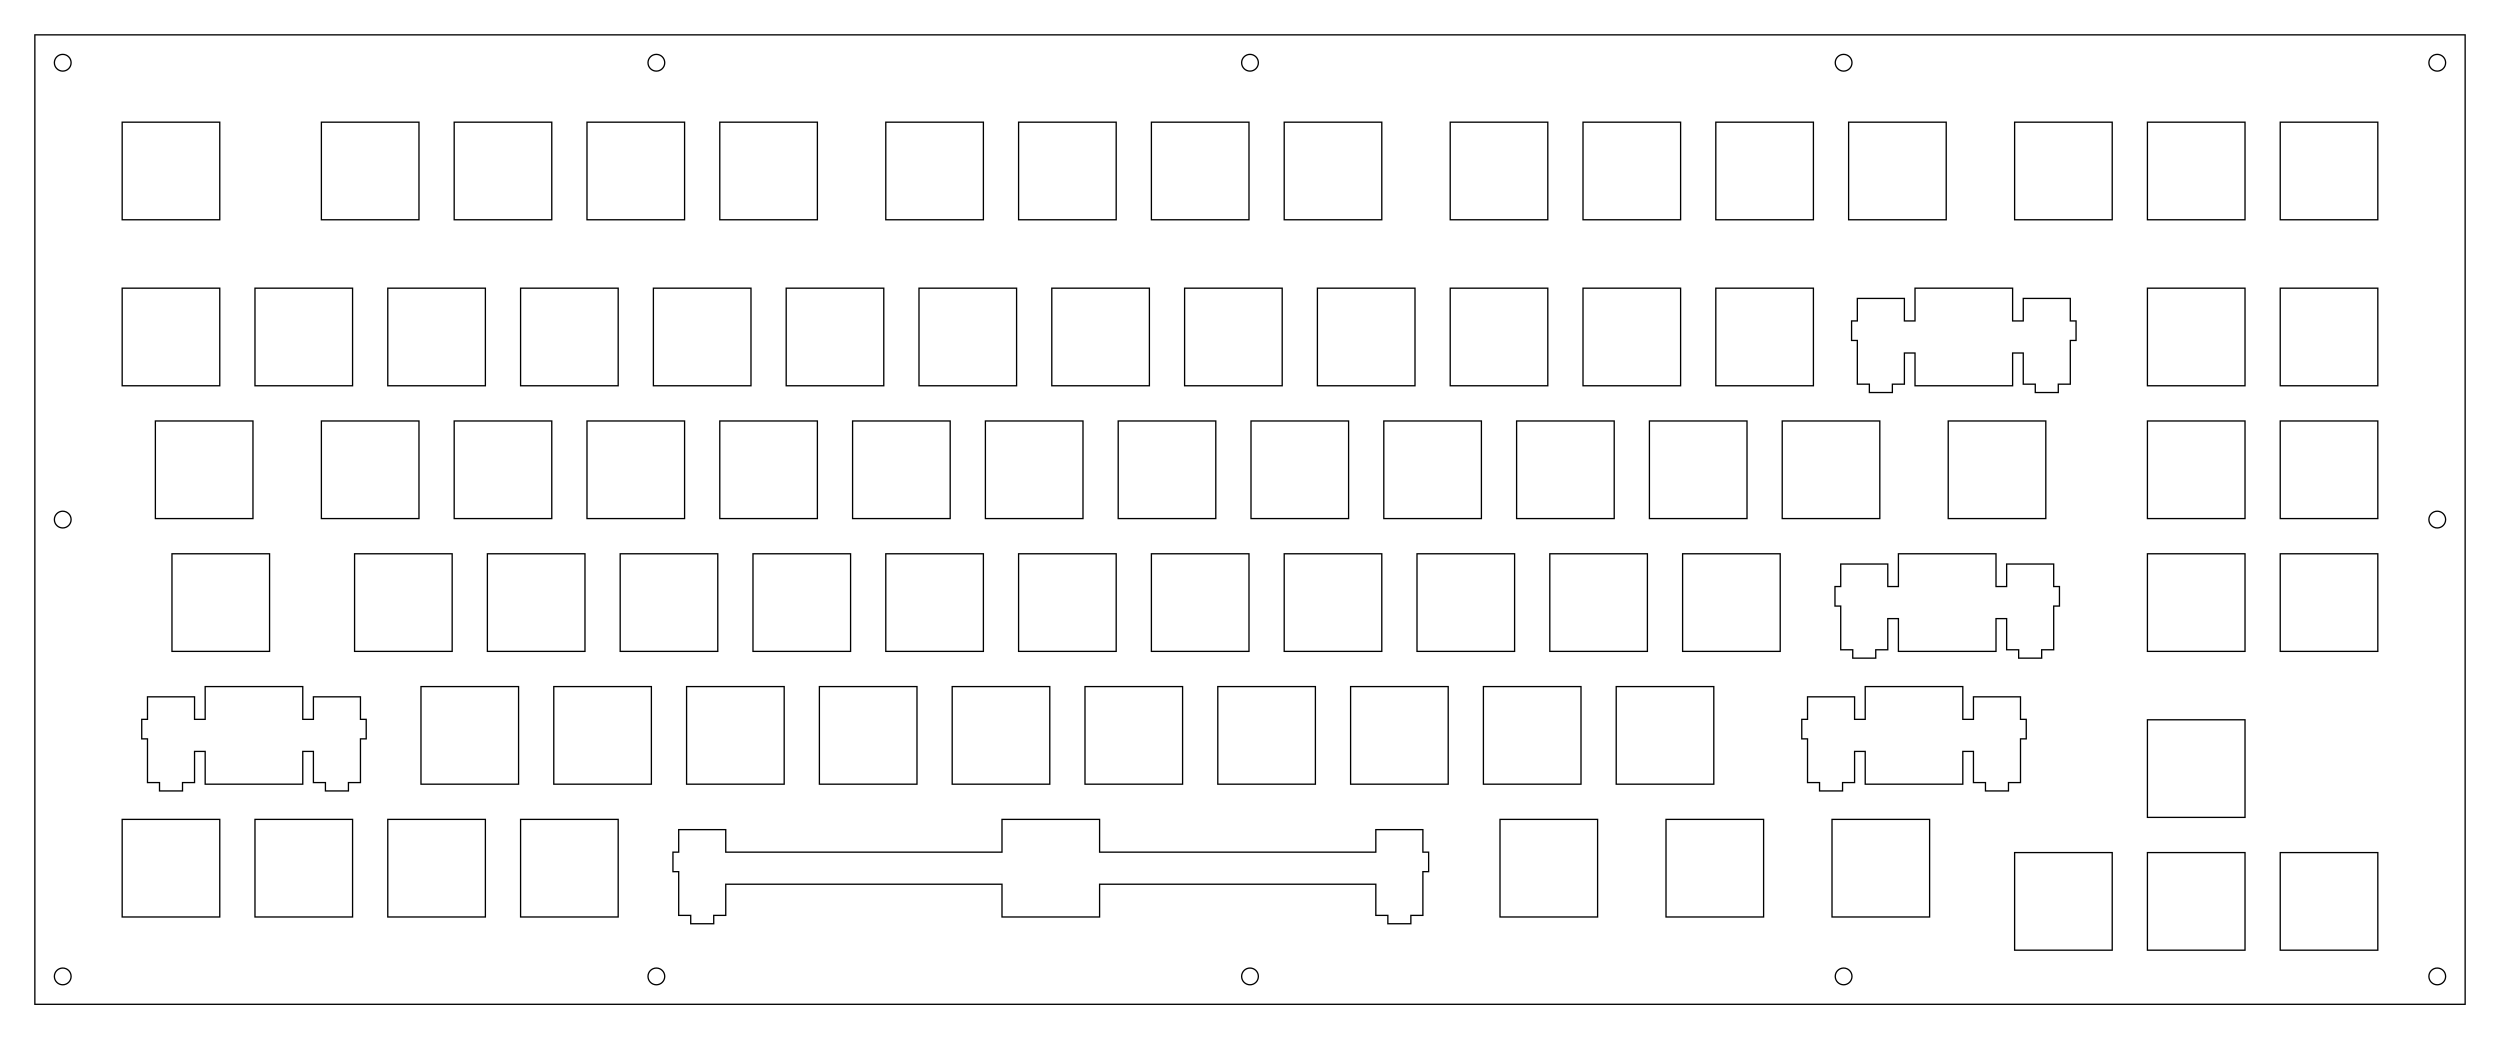 <?xml version="1.0"?>
<svg xmlns="http://www.w3.org/2000/svg" viewBox="0 0 358.613 149.062" width="358.613mm" height="149.062mm">
<rect x="5" y="5" width="348.613" height="139.062" style="fill:none;stroke-width:0.05mm;stroke:black"/>
<circle cx="9" cy="9" r="1.2" style="fill:none;stroke-width:0.05mm;stroke:black"/>
<circle cx="94.153" cy="9" r="1.2" style="fill:none;stroke-width:0.05mm;stroke:black"/>
<circle cx="179.306" cy="9" r="1.2" style="fill:none;stroke-width:0.05mm;stroke:black"/>
<circle cx="264.459" cy="9" r="1.2" style="fill:none;stroke-width:0.05mm;stroke:black"/>
<circle cx="349.613" cy="9" r="1.2" style="fill:none;stroke-width:0.05mm;stroke:black"/>
<circle cx="9" cy="74.531" r="1.2" style="fill:none;stroke-width:0.05mm;stroke:black"/>
<circle cx="349.613" cy="74.531" r="1.2" style="fill:none;stroke-width:0.05mm;stroke:black"/>
<circle cx="9" cy="140.062" r="1.2" style="fill:none;stroke-width:0.05mm;stroke:black"/>
<circle cx="94.153" cy="140.062" r="1.2" style="fill:none;stroke-width:0.05mm;stroke:black"/>
<circle cx="179.306" cy="140.062" r="1.2" style="fill:none;stroke-width:0.05mm;stroke:black"/>
<circle cx="264.459" cy="140.062" r="1.2" style="fill:none;stroke-width:0.05mm;stroke:black"/>
<circle cx="349.613" cy="140.062" r="1.2" style="fill:none;stroke-width:0.05mm;stroke:black"/>
<polygon points="327.087,122.299 327.087,136.299 341.087,136.299 341.087,122.299" style="fill:none;stroke-width:0.05mm;stroke:black"/>
<polygon points="308.037,122.299 308.037,136.299 322.037,136.299 322.037,122.299" style="fill:none;stroke-width:0.05mm;stroke:black"/>
<polygon points="288.987,122.299 288.987,136.299 302.987,136.299 302.987,122.299" style="fill:none;stroke-width:0.05mm;stroke:black"/>
<polygon points="143.731,117.537 143.731,122.237 104.106,122.237 104.106,119.007 97.356,119.007 97.356,122.237 96.531,122.237 96.531,125.037 97.356,125.037 97.356,131.307 99.081,131.307 99.081,132.507 102.381,132.507 102.381,131.307 104.106,131.307 104.106,126.837 143.731,126.837 143.731,131.537 157.731,131.537 157.731,126.837 197.356,126.837 197.356,131.307 199.081,131.307 199.081,132.507 202.381,132.507 202.381,131.307 204.106,131.307 204.106,125.037 204.931,125.037 204.931,122.237 204.106,122.237 204.106,119.007 197.356,119.007 197.356,122.237 157.731,122.237 157.731,117.537" style="fill:none;stroke-width:0.05mm;stroke:black"/>
<polygon points="262.793,117.537 262.793,131.537 276.793,131.537 276.793,117.537" style="fill:none;stroke-width:0.05mm;stroke:black"/>
<polygon points="238.981,117.537 238.981,131.537 252.981,131.537 252.981,117.537" style="fill:none;stroke-width:0.05mm;stroke:black"/>
<polygon points="215.168,117.537 215.168,131.537 229.168,131.537 229.168,117.537" style="fill:none;stroke-width:0.05mm;stroke:black"/>
<polygon points="74.675,117.537 74.675,131.537 88.675,131.537 88.675,117.537" style="fill:none;stroke-width:0.05mm;stroke:black"/>
<polygon points="55.625,117.537 55.625,131.537 69.625,131.537 69.625,117.537" style="fill:none;stroke-width:0.05mm;stroke:black"/>
<polygon points="36.575,117.537 36.575,131.537 50.575,131.537 50.575,117.537" style="fill:none;stroke-width:0.05mm;stroke:black"/>
<polygon points="17.525,117.537 17.525,131.537 31.525,131.537 31.525,117.537" style="fill:none;stroke-width:0.05mm;stroke:black"/>
<polygon points="308.037,103.250 308.037,117.250 322.037,117.250 322.037,103.250" style="fill:none;stroke-width:0.05mm;stroke:black"/>
<polygon points="267.556,98.487 267.556,103.187 266.031,103.187 266.031,99.957 259.281,99.957 259.281,103.187 258.456,103.187 258.456,105.987 259.281,105.987 259.281,112.257 261.005,112.257 261.005,113.457 264.306,113.457 264.306,112.257 266.031,112.257 266.031,107.787 267.556,107.787 267.556,112.487 281.556,112.487 281.556,107.787 283.081,107.787 283.081,112.257 284.806,112.257 284.806,113.457 288.106,113.457 288.106,112.257 289.831,112.257 289.831,105.987 290.656,105.987 290.656,103.187 289.831,103.187 289.831,99.957 283.081,99.957 283.081,103.187 281.556,103.187 281.556,98.487" style="fill:none;stroke-width:0.05mm;stroke:black"/>
<polygon points="29.431,98.487 29.431,103.187 27.906,103.187 27.906,99.957 21.156,99.957 21.156,103.187 20.331,103.187 20.331,105.987 21.156,105.987 21.156,112.257 22.881,112.257 22.881,113.457 26.181,113.457 26.181,112.257 27.906,112.257 27.906,107.787 29.431,107.787 29.431,112.487 43.431,112.487 43.431,107.787 44.956,107.787 44.956,112.257 46.681,112.257 46.681,113.457 49.981,113.457 49.981,112.257 51.706,112.257 51.706,105.987 52.531,105.987 52.531,103.187 51.706,103.187 51.706,99.957 44.956,99.957 44.956,103.187 43.431,103.187 43.431,98.487" style="fill:none;stroke-width:0.05mm;stroke:black"/>
<polygon points="231.837,98.487 231.837,112.487 245.837,112.487 245.837,98.487" style="fill:none;stroke-width:0.05mm;stroke:black"/>
<polygon points="212.787,98.487 212.787,112.487 226.787,112.487 226.787,98.487" style="fill:none;stroke-width:0.05mm;stroke:black"/>
<polygon points="193.737,98.487 193.737,112.487 207.737,112.487 207.737,98.487" style="fill:none;stroke-width:0.05mm;stroke:black"/>
<polygon points="174.687,98.487 174.687,112.487 188.687,112.487 188.687,98.487" style="fill:none;stroke-width:0.05mm;stroke:black"/>
<polygon points="155.637,98.487 155.637,112.487 169.637,112.487 169.637,98.487" style="fill:none;stroke-width:0.05mm;stroke:black"/>
<polygon points="136.587,98.487 136.587,112.487 150.587,112.487 150.587,98.487" style="fill:none;stroke-width:0.05mm;stroke:black"/>
<polygon points="117.537,98.487 117.537,112.487 131.537,112.487 131.537,98.487" style="fill:none;stroke-width:0.05mm;stroke:black"/>
<polygon points="98.487,98.487 98.487,112.487 112.487,112.487 112.487,98.487" style="fill:none;stroke-width:0.05mm;stroke:black"/>
<polygon points="79.437,98.487 79.437,112.487 93.437,112.487 93.437,98.487" style="fill:none;stroke-width:0.05mm;stroke:black"/>
<polygon points="60.387,98.487 60.387,112.487 74.387,112.487 74.387,98.487" style="fill:none;stroke-width:0.05mm;stroke:black"/>
<polygon points="272.318,79.437 272.318,84.137 270.793,84.137 270.793,80.907 264.043,80.907 264.043,84.137 263.218,84.137 263.218,86.937 264.043,86.937 264.043,93.207 265.768,93.207 265.768,94.407 269.068,94.407 269.068,93.207 270.793,93.207 270.793,88.737 272.318,88.737 272.318,93.437 286.318,93.437 286.318,88.737 287.843,88.737 287.843,93.207 289.568,93.207 289.568,94.407 292.868,94.407 292.868,93.207 294.593,93.207 294.593,86.937 295.418,86.937 295.418,84.137 294.593,84.137 294.593,80.907 287.843,80.907 287.843,84.137 286.318,84.137 286.318,79.437" style="fill:none;stroke-width:0.05mm;stroke:black"/>
<polygon points="327.087,79.437 327.087,93.437 341.087,93.437 341.087,79.437" style="fill:none;stroke-width:0.05mm;stroke:black"/>
<polygon points="308.037,79.437 308.037,93.437 322.037,93.437 322.037,79.437" style="fill:none;stroke-width:0.05mm;stroke:black"/>
<polygon points="241.362,79.437 241.362,93.437 255.362,93.437 255.362,79.437" style="fill:none;stroke-width:0.05mm;stroke:black"/>
<polygon points="222.312,79.437 222.312,93.437 236.312,93.437 236.312,79.437" style="fill:none;stroke-width:0.05mm;stroke:black"/>
<polygon points="203.262,79.437 203.262,93.437 217.262,93.437 217.262,79.437" style="fill:none;stroke-width:0.05mm;stroke:black"/>
<polygon points="184.212,79.437 184.212,93.437 198.212,93.437 198.212,79.437" style="fill:none;stroke-width:0.05mm;stroke:black"/>
<polygon points="165.162,79.437 165.162,93.437 179.162,93.437 179.162,79.437" style="fill:none;stroke-width:0.05mm;stroke:black"/>
<polygon points="146.112,79.437 146.112,93.437 160.112,93.437 160.112,79.437" style="fill:none;stroke-width:0.05mm;stroke:black"/>
<polygon points="127.062,79.437 127.062,93.437 141.062,93.437 141.062,79.437" style="fill:none;stroke-width:0.05mm;stroke:black"/>
<polygon points="108.012,79.437 108.012,93.437 122.012,93.437 122.012,79.437" style="fill:none;stroke-width:0.05mm;stroke:black"/>
<polygon points="88.962,79.437 88.962,93.437 102.962,93.437 102.962,79.437" style="fill:none;stroke-width:0.05mm;stroke:black"/>
<polygon points="69.912,79.437 69.912,93.437 83.912,93.437 83.912,79.437" style="fill:none;stroke-width:0.05mm;stroke:black"/>
<polygon points="50.862,79.437 50.862,93.437 64.861,93.437 64.861,79.437" style="fill:none;stroke-width:0.05mm;stroke:black"/>
<polygon points="24.668,79.437 24.668,93.437 38.668,93.437 38.668,79.437" style="fill:none;stroke-width:0.05mm;stroke:black"/>
<polygon points="327.087,60.387 327.087,74.387 341.087,74.387 341.087,60.387" style="fill:none;stroke-width:0.05mm;stroke:black"/>
<polygon points="308.037,60.387 308.037,74.387 322.037,74.387 322.037,60.387" style="fill:none;stroke-width:0.05mm;stroke:black"/>
<polygon points="279.462,60.387 279.462,74.387 293.462,74.387 293.462,60.387" style="fill:none;stroke-width:0.05mm;stroke:black"/>
<polygon points="255.650,60.387 255.650,74.387 269.650,74.387 269.650,60.387" style="fill:none;stroke-width:0.05mm;stroke:black"/>
<polygon points="236.600,60.387 236.600,74.387 250.600,74.387 250.600,60.387" style="fill:none;stroke-width:0.05mm;stroke:black"/>
<polygon points="217.550,60.387 217.550,74.387 231.550,74.387 231.550,60.387" style="fill:none;stroke-width:0.05mm;stroke:black"/>
<polygon points="198.500,60.387 198.500,74.387 212.500,74.387 212.500,60.387" style="fill:none;stroke-width:0.05mm;stroke:black"/>
<polygon points="179.450,60.387 179.450,74.387 193.450,74.387 193.450,60.387" style="fill:none;stroke-width:0.05mm;stroke:black"/>
<polygon points="160.400,60.387 160.400,74.387 174.400,74.387 174.400,60.387" style="fill:none;stroke-width:0.05mm;stroke:black"/>
<polygon points="141.350,60.387 141.350,74.387 155.350,74.387 155.350,60.387" style="fill:none;stroke-width:0.05mm;stroke:black"/>
<polygon points="122.300,60.387 122.300,74.387 136.300,74.387 136.300,60.387" style="fill:none;stroke-width:0.05mm;stroke:black"/>
<polygon points="103.250,60.387 103.250,74.387 117.250,74.387 117.250,60.387" style="fill:none;stroke-width:0.05mm;stroke:black"/>
<polygon points="84.200,60.387 84.200,74.387 98.200,74.387 98.200,60.387" style="fill:none;stroke-width:0.05mm;stroke:black"/>
<polygon points="65.150,60.387 65.150,74.387 79.150,74.387 79.150,60.387" style="fill:none;stroke-width:0.05mm;stroke:black"/>
<polygon points="46.100,60.387 46.100,74.387 60.100,74.387 60.100,60.387" style="fill:none;stroke-width:0.05mm;stroke:black"/>
<polygon points="22.287,60.387 22.287,74.387 36.287,74.387 36.287,60.387" style="fill:none;stroke-width:0.05mm;stroke:black"/>
<polygon points="274.700,41.337 274.700,46.037 273.175,46.037 273.175,42.807 266.425,42.807 266.425,46.037 265.600,46.037 265.600,48.837 266.425,48.837 266.425,55.107 268.150,55.107 268.150,56.307 271.450,56.307 271.450,55.107 273.175,55.107 273.175,50.637 274.700,50.637 274.700,55.337 288.700,55.337 288.700,50.637 290.225,50.637 290.225,55.107 291.950,55.107 291.950,56.307 295.250,56.307 295.250,55.107 296.975,55.107 296.975,48.837 297.800,48.837 297.800,46.037 296.975,46.037 296.975,42.807 290.225,42.807 290.225,46.037 288.700,46.037 288.700,41.337" style="fill:none;stroke-width:0.05mm;stroke:black"/>
<polygon points="327.087,41.337 327.087,55.337 341.087,55.337 341.087,41.337" style="fill:none;stroke-width:0.05mm;stroke:black"/>
<polygon points="308.037,41.337 308.037,55.337 322.037,55.337 322.037,41.337" style="fill:none;stroke-width:0.05mm;stroke:black"/>
<polygon points="246.125,41.337 246.125,55.337 260.125,55.337 260.125,41.337" style="fill:none;stroke-width:0.05mm;stroke:black"/>
<polygon points="227.075,41.337 227.075,55.337 241.075,55.337 241.075,41.337" style="fill:none;stroke-width:0.05mm;stroke:black"/>
<polygon points="208.025,41.337 208.025,55.337 222.025,55.337 222.025,41.337" style="fill:none;stroke-width:0.05mm;stroke:black"/>
<polygon points="188.975,41.337 188.975,55.337 202.975,55.337 202.975,41.337" style="fill:none;stroke-width:0.05mm;stroke:black"/>
<polygon points="169.925,41.337 169.925,55.337 183.925,55.337 183.925,41.337" style="fill:none;stroke-width:0.05mm;stroke:black"/>
<polygon points="150.875,41.337 150.875,55.337 164.875,55.337 164.875,41.337" style="fill:none;stroke-width:0.05mm;stroke:black"/>
<polygon points="131.825,41.337 131.825,55.337 145.825,55.337 145.825,41.337" style="fill:none;stroke-width:0.05mm;stroke:black"/>
<polygon points="112.774,41.337 112.774,55.337 126.774,55.337 126.774,41.337" style="fill:none;stroke-width:0.05mm;stroke:black"/>
<polygon points="93.725,41.337 93.725,55.337 107.725,55.337 107.725,41.337" style="fill:none;stroke-width:0.05mm;stroke:black"/>
<polygon points="74.675,41.337 74.675,55.337 88.675,55.337 88.675,41.337" style="fill:none;stroke-width:0.05mm;stroke:black"/>
<polygon points="55.625,41.337 55.625,55.337 69.625,55.337 69.625,41.337" style="fill:none;stroke-width:0.05mm;stroke:black"/>
<polygon points="36.575,41.337 36.575,55.337 50.575,55.337 50.575,41.337" style="fill:none;stroke-width:0.05mm;stroke:black"/>
<polygon points="17.525,41.337 17.525,55.337 31.525,55.337 31.525,41.337" style="fill:none;stroke-width:0.05mm;stroke:black"/>
<polygon points="327.087,17.525 327.087,31.525 341.087,31.525 341.087,17.525" style="fill:none;stroke-width:0.05mm;stroke:black"/>
<polygon points="308.037,17.525 308.037,31.525 322.037,31.525 322.037,17.525" style="fill:none;stroke-width:0.05mm;stroke:black"/>
<polygon points="288.987,17.525 288.987,31.525 302.987,31.525 302.987,17.525" style="fill:none;stroke-width:0.05mm;stroke:black"/>
<polygon points="265.175,17.525 265.175,31.525 279.175,31.525 279.175,17.525" style="fill:none;stroke-width:0.05mm;stroke:black"/>
<polygon points="246.125,17.525 246.125,31.525 260.125,31.525 260.125,17.525" style="fill:none;stroke-width:0.05mm;stroke:black"/>
<polygon points="227.075,17.525 227.075,31.525 241.075,31.525 241.075,17.525" style="fill:none;stroke-width:0.05mm;stroke:black"/>
<polygon points="208.025,17.525 208.025,31.525 222.025,31.525 222.025,17.525" style="fill:none;stroke-width:0.05mm;stroke:black"/>
<polygon points="184.212,17.525 184.212,31.525 198.212,31.525 198.212,17.525" style="fill:none;stroke-width:0.05mm;stroke:black"/>
<polygon points="165.162,17.525 165.162,31.525 179.162,31.525 179.162,17.525" style="fill:none;stroke-width:0.05mm;stroke:black"/>
<polygon points="146.112,17.525 146.112,31.525 160.112,31.525 160.112,17.525" style="fill:none;stroke-width:0.05mm;stroke:black"/>
<polygon points="127.062,17.525 127.062,31.525 141.062,31.525 141.062,17.525" style="fill:none;stroke-width:0.05mm;stroke:black"/>
<polygon points="103.250,17.525 103.250,31.525 117.250,31.525 117.250,17.525" style="fill:none;stroke-width:0.05mm;stroke:black"/>
<polygon points="84.200,17.525 84.200,31.525 98.200,31.525 98.200,17.525" style="fill:none;stroke-width:0.05mm;stroke:black"/>
<polygon points="65.150,17.525 65.150,31.525 79.150,31.525 79.150,17.525" style="fill:none;stroke-width:0.05mm;stroke:black"/>
<polygon points="46.100,17.525 46.100,31.525 60.100,31.525 60.100,17.525" style="fill:none;stroke-width:0.05mm;stroke:black"/>
<polygon points="17.525,17.525 17.525,31.525 31.525,31.525 31.525,17.525" style="fill:none;stroke-width:0.05mm;stroke:black"/>
</svg>